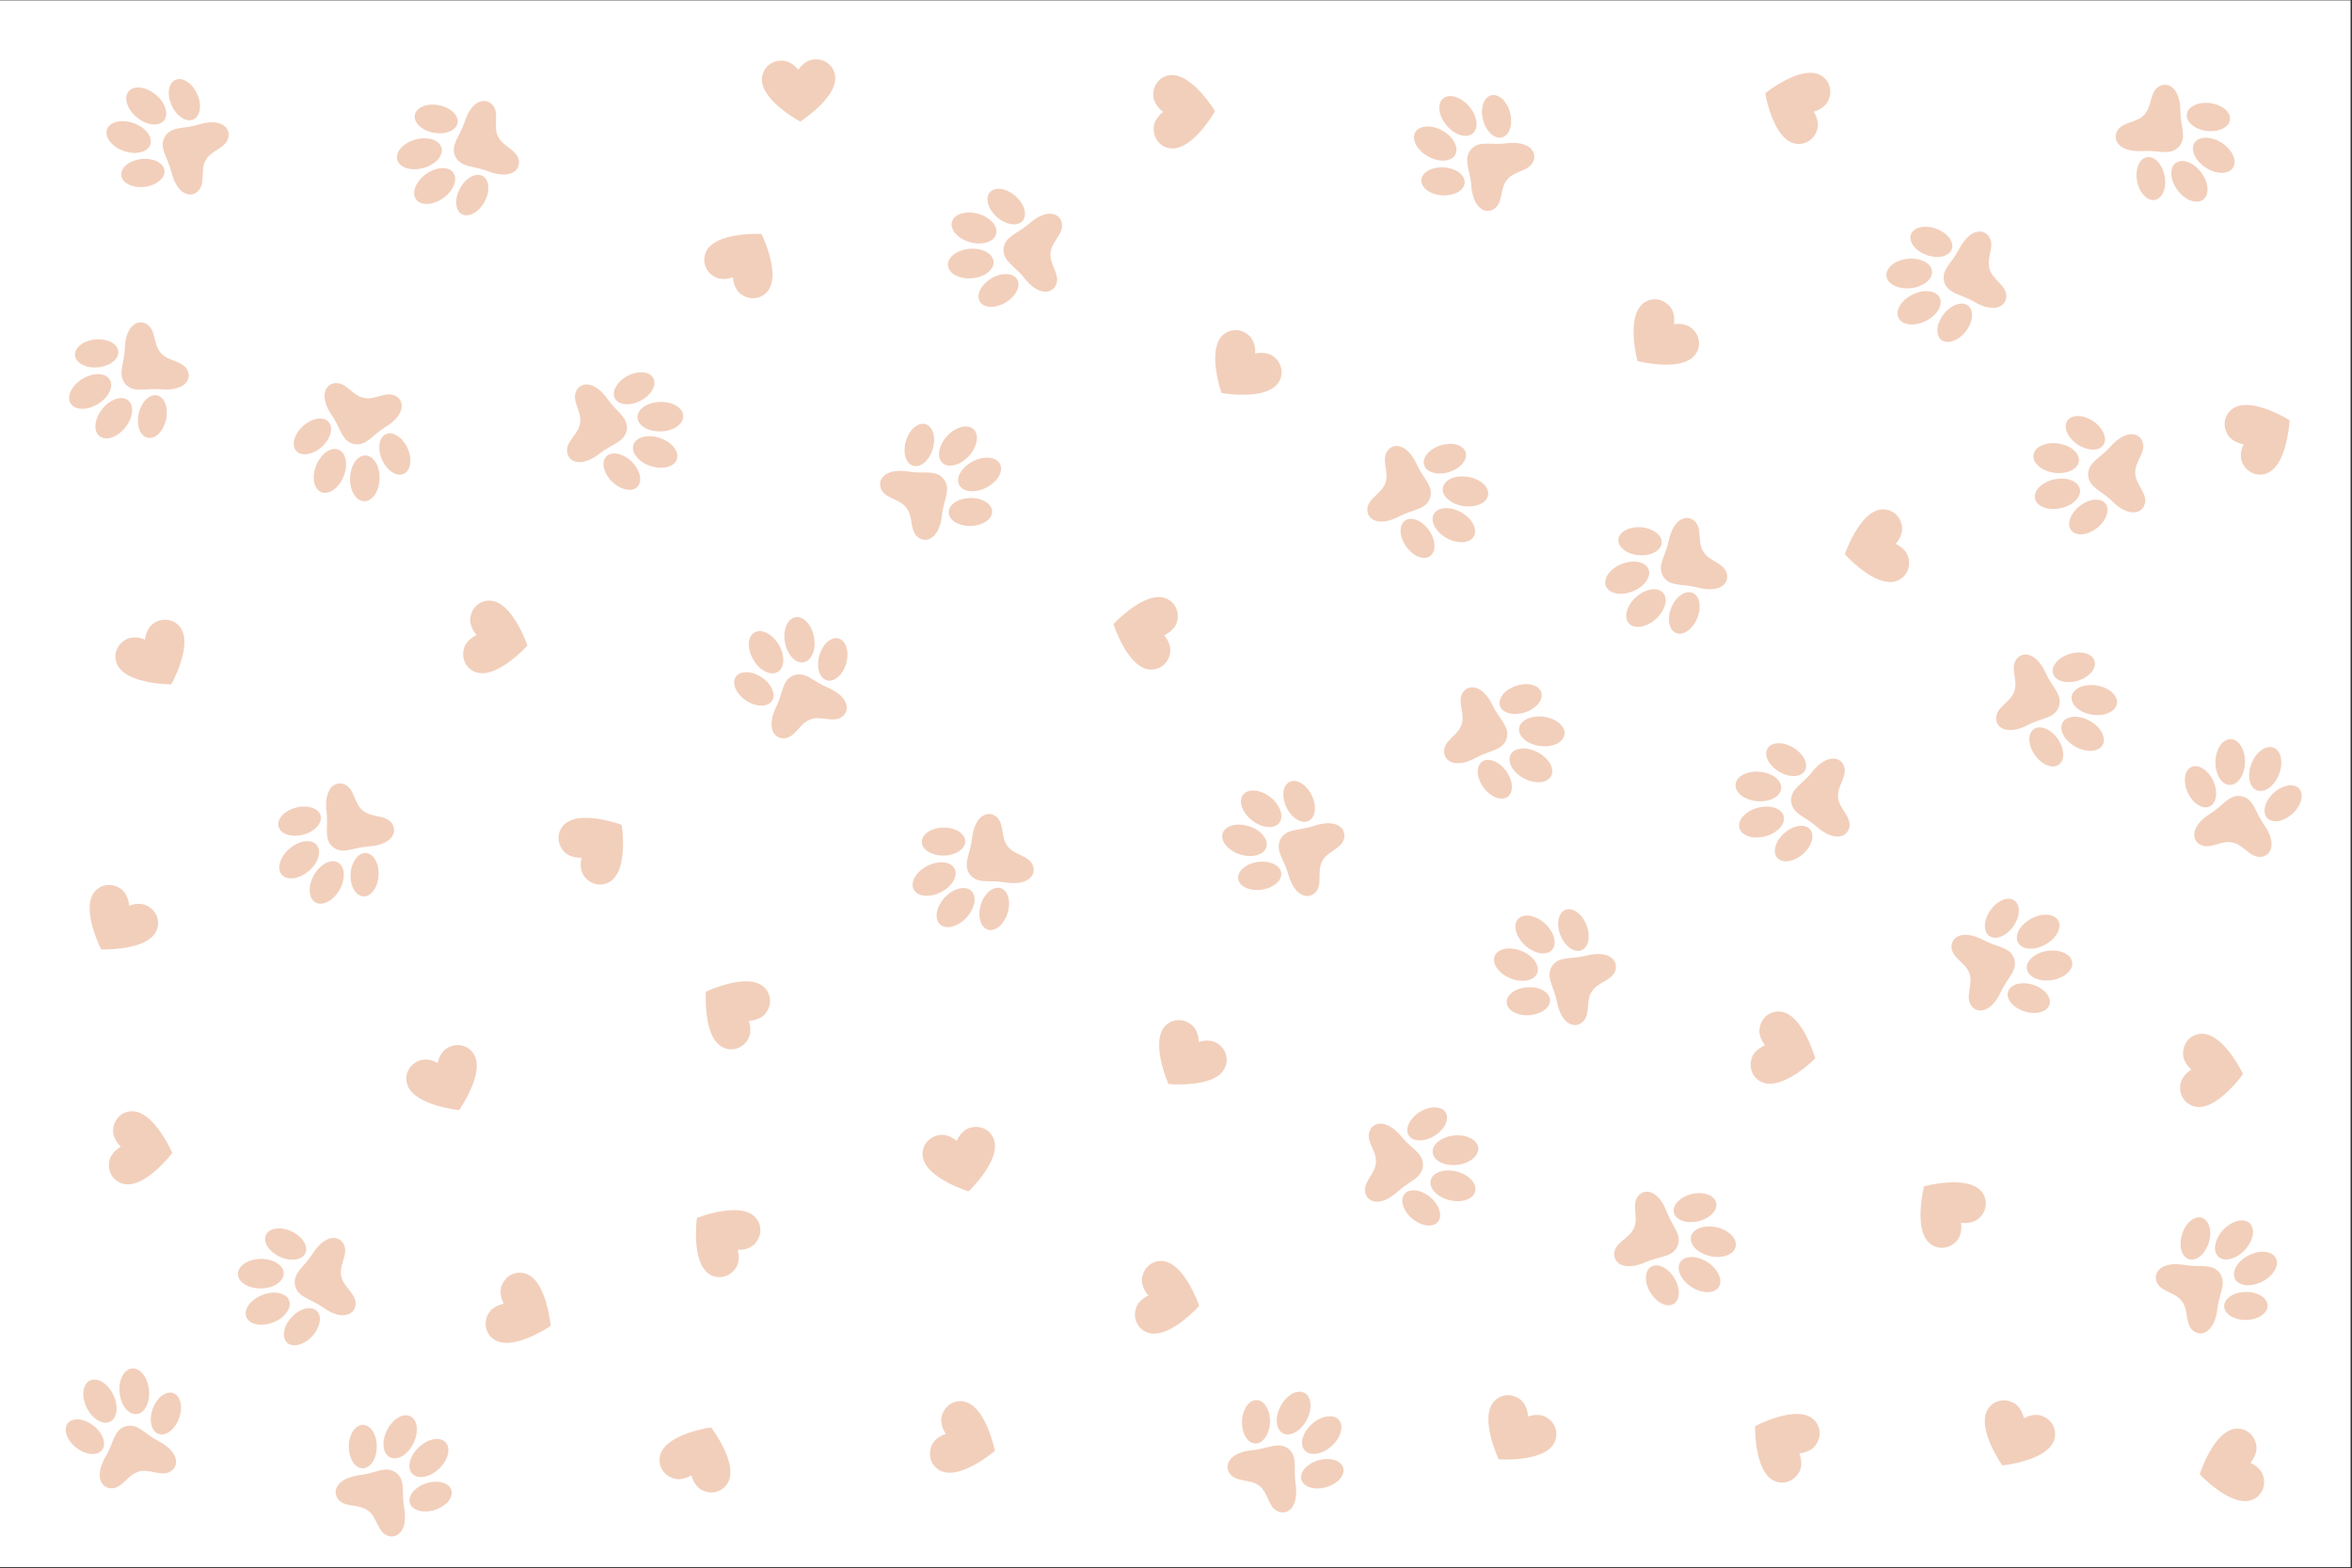 <?xml version="1.0" encoding="UTF-8" standalone="no"?>
<!-- Created with Inkscape (http://www.inkscape.org/) -->

<svg
   version="1.1"
   id="svg2"
   xml:space="preserve"
   width="3465.333"
   height="2310.667"
   viewBox="0 0 3465.333 2310.667"
   sodipodi:docname="SL-100420-36140-05.eps"
   xmlns:inkscape="http://www.inkscape.org/namespaces/inkscape"
   xmlns:sodipodi="http://sodipodi.sourceforge.net/DTD/sodipodi-0.dtd"
   xmlns="http://www.w3.org/2000/svg"
   xmlns:svg="http://www.w3.org/2000/svg"><rect x="0" y="0" width="3465.333" height="2310.667" fill="#333333" stroke="none"/><defs
     id="defs6" /><sodipodi:namedview
     id="namedview4"
     pagecolor="#ffffff"
     bordercolor="#666666"
     borderopacity="1.0"
     inkscape:pageshadow="2"
     inkscape:pageopacity="0.0"
     inkscape:pagecheckerboard="0" /><g
     id="g8"
     inkscape:groupmode="layer"
     inkscape:label="ink_ext_XXXXXX"
     transform="matrix(1.333,0,0,-1.333,0,2310.667)"><g
       id="g10"
       transform="scale(0.1)"><path
         d="M 25980.8,9.5 H 0 V 17330 H 25980.8 V 9.5"
         style="fill:#ffff;fill-opacity:1;fill-rule:nonzero;stroke:none"
         id="path12" /><path
         d="m 8773.09,9868.76 c -130.83,-52.88 -115.14,-187.97 -192.39,-345.16 -113.33,-230.6 -26.32,-361.27 92.11,-350.83 118.44,10.44 164.55,165.65 281.88,206.91 0.37,0.12 0.73,0.25 1.09,0.38 0.36,0.14 0.72,0.28 1.09,0.42 115.62,45.84 252.23,-41.07 348.47,28.76 96.24,69.82 76.18,225.5 -160.62,325.21 -161.42,67.96 -238.21,180.22 -371.63,134.31"
         style="fill:#f2cfbb;fill-opacity:1;fill-rule:nonzero;stroke:none"
         id="path14" /><path
         d="m 8417.59,9847.49 c 110.64,-73.15 162.11,-190.28 114.94,-261.61 -47.16,-71.33 -175.09,-69.84 -285.73,3.31 -110.65,73.15 -162.11,190.28 -114.94,261.61 47.15,71.33 175.08,69.85 285.73,-3.31"
         style="fill:#f2cfbb;fill-opacity:1;fill-rule:nonzero;stroke:none"
         id="path16" /><path
         d="m 9055.35,10085.9 c -35.52,-127.78 2.48,-249.94 84.86,-272.84 82.4,-22.9 177.98,62.14 213.5,189.94 35.52,127.8 -2.48,250 -84.86,272.9 -82.39,22.9 -177.97,-62.2 -213.5,-190"
         style="fill:#f2cfbb;fill-opacity:1;fill-rule:nonzero;stroke:none"
         id="path18" /><path
         d="m 8607.73,10206.7 c 71.21,-120.4 65.99,-255.24 -11.64,-301.13 -77.61,-45.9 -198.26,14.51 -269.45,134.93 -71.2,120.4 -65.99,255.2 11.63,301.1 77.63,45.9 198.27,-14.5 269.46,-134.9"
         style="fill:#f2cfbb;fill-opacity:1;fill-rule:nonzero;stroke:none"
         id="path20" /><path
         d="m 8676.2,10232.3 c 25.26,-137.6 117.63,-235.93 206.33,-219.6 88.69,16.2 140.13,141 114.87,278.6 -25.25,137.5 -117.62,235.9 -206.33,219.6 -88.69,-16.3 -140.12,-141 -114.87,-278.6"
         style="fill:#f2cfbb;fill-opacity:1;fill-rule:nonzero;stroke:none"
         id="path22" /><path
         d="m 24081.3,15709.8 c 93.6,105.6 19.5,219.6 18.6,394.7 -1.2,256.9 -137.2,335.2 -238.6,273.1 -101.5,-62 -73.6,-221.5 -160.3,-310.7 -0.3,-0.3 -0.6,-0.6 -0.8,-0.9 -0.3,-0.2 -0.6,-0.5 -0.8,-0.8 -83.1,-92.5 -244.1,-75.6 -299.2,-180.9 -55.1,-105.4 32.1,-235.9 288.6,-219.7 174.8,11 293.5,-55.3 392.5,45.2"
         style="fill:#f2cfbb;fill-opacity:1;fill-rule:nonzero;stroke:none"
         id="path24" /><path
         d="m 24390.2,15887.1 c -131.7,16.3 -229.9,98.2 -219.4,183.1 10.5,84.9 125.7,140.5 257.3,124.2 131.7,-16.2 229.9,-98.2 219.4,-183 -10.5,-84.9 -125.7,-140.5 -257.3,-124.3"
         style="fill:#f2cfbb;fill-opacity:1;fill-rule:nonzero;stroke:none"
         id="path26" /><path
         d="m 23925.3,15389.7 c -25.1,130.2 -113.5,222.7 -197.5,206.5 -84,-16.2 -131.7,-134.9 -106.6,-265.1 25.1,-130.3 113.5,-222.7 197.5,-206.6 83.9,16.2 131.7,134.9 106.6,265.2"
         style="fill:#f2cfbb;fill-opacity:1;fill-rule:nonzero;stroke:none"
         id="path28" /><path
         d="m 24379.9,15480.8 c -117.4,76.1 -172.8,199.2 -123.7,274.8 49.1,75.7 184,75.3 301.4,-0.8 117.3,-76.1 172.7,-199.2 123.6,-274.8 -49.1,-75.7 -184,-75.3 -301.3,0.8"
         style="fill:#f2cfbb;fill-opacity:1;fill-rule:nonzero;stroke:none"
         id="path30" /><path
         d="m 24330,15427.4 c -83.9,112 -210.4,158.9 -282.6,104.8 -72.2,-54 -62.7,-188.6 21.2,-300.6 83.9,-111.9 210.3,-158.9 282.5,-104.8 72.2,54.1 62.7,188.7 -21.1,300.6"
         style="fill:#f2cfbb;fill-opacity:1;fill-rule:nonzero;stroke:none"
         id="path32" /><path
         d="m 24776,8532.27 c -139,24.02 -196.9,-99.05 -345.4,-191.92 -217.9,-136.24 -212.8,-293.12 -106.7,-346.68 106.2,-53.56 227.2,54.03 348.6,27.25 0.4,-0.09 0.8,-0.17 1.2,-0.26 0.4,-0.06 0.7,-0.12 1.1,-0.2 122.4,-21.99 192.7,-167.84 311.3,-159.25 118.6,8.61 183.6,151.49 34.9,361.05 -101.3,142.83 -107.4,278.7 -245,310.01"
         style="fill:#f2cfbb;fill-opacity:1;fill-rule:nonzero;stroke:none"
         id="path34" /><path
         d="m 24462.7,8701.58 c 55.5,-120.49 37.5,-247.16 -40.2,-282.91 -77.7,-35.76 -185.6,32.93 -241.1,153.42 -55.5,120.49 -37.5,247.16 40.2,282.91 77.7,35.76 185.6,-32.93 241.1,-153.42"
         style="fill:#f2cfbb;fill-opacity:1;fill-rule:nonzero;stroke:none"
         id="path36" /><path
         d="m 25130.3,8568.03 c -97.5,-89.88 -129.6,-213.72 -71.7,-276.61 58,-62.89 184,-41 281.6,48.88 97.5,89.89 129.6,213.72 71.7,276.61 -58,62.88 -184,41 -281.6,-48.88"
         style="fill:#f2cfbb;fill-opacity:1;fill-rule:nonzero;stroke:none"
         id="path38" /><path
         d="m 24813.6,8906.61 c -2.9,-139.86 -78.4,-251.68 -168.6,-249.77 -90.2,1.91 -160.8,116.83 -157.9,256.69 3,139.85 78.5,251.68 168.6,249.76 90.2,-1.9 160.9,-116.83 157.9,-256.68"
         style="fill:#f2cfbb;fill-opacity:1;fill-rule:nonzero;stroke:none"
         id="path40" /><path
         d="m 24885.3,8892.28 c -51.1,-130.24 -24.4,-262.49 59.6,-295.41 83.9,-32.92 193.4,45.96 244.4,176.2 51.1,130.23 24.4,262.49 -59.5,295.41 -84,32.92 -193.4,-45.98 -244.5,-176.2"
         style="fill:#f2cfbb;fill-opacity:1;fill-rule:nonzero;stroke:none"
         id="path42" /><path
         d="m 18383.2,10961.7 c 77.2,-118.2 206.7,-76.6 375.9,-121.9 248.2,-66.5 359.5,44.1 326.3,158.3 -33.2,114.2 -194.4,129.3 -257.6,236.5 -0.2,0.3 -0.4,0.6 -0.6,1 -0.2,0.3 -0.4,0.6 -0.6,0.9 -67.3,104.6 -8.6,255.4 -95.7,336.3 -87.1,80.9 -236,31.1 -287.9,-220.5 -35.4,-171.6 -130.7,-268.6 -59.8,-390.6"
         style="fill:#f2cfbb;fill-opacity:1;fill-rule:nonzero;stroke:none"
         id="path44" /><path
         d="m 18472.9,10617 c 50.4,122.7 155.3,195.9 234.4,163.4 79.1,-32.4 102.5,-158.2 52.1,-280.9 -50.3,-122.7 -155.3,-195.9 -234.4,-163.5 -79.1,32.5 -102.4,158.3 -52.1,281"
         style="fill:#f2cfbb;fill-opacity:1;fill-rule:nonzero;stroke:none"
         id="path46" /><path
         d="m 18115.5,11196.5 c 132.2,-10.1 244.7,50.9 251.2,136.1 6.5,85.3 -95.4,162.6 -227.7,172.7 -132.2,10.1 -244.7,-50.9 -251.2,-136.1 -6.5,-85.3 95.4,-162.6 227.7,-172.7"
         style="fill:#f2cfbb;fill-opacity:1;fill-rule:nonzero;stroke:none"
         id="path48" /><path
         d="m 18083.7,10734 c 104.3,93.1 237.6,114.1 297.7,46.9 60,-67.3 24.1,-197.3 -80.2,-290.5 -104.3,-93.2 -237.6,-114.2 -297.7,-46.9 -60.1,67.2 -24.2,197.3 80.2,290.5"
         style="fill:#f2cfbb;fill-opacity:1;fill-rule:nonzero;stroke:none"
         id="path50" /><path
         d="m 18045.3,10796.2 c 130.1,51.4 208.7,161.1 175.5,244.9 -33.1,83.9 -165.5,110.2 -295.5,58.8 -130.1,-51.4 -208.7,-161.1 -175.6,-245 33.2,-83.8 165.5,-110.1 295.6,-58.7"
         style="fill:#f2cfbb;fill-opacity:1;fill-rule:nonzero;stroke:none"
         id="path52" /><path
         d="m 6927.87,12583.1 c 16.88,140.1 -108.99,191.6 -209.33,335.1 -147.2,210.7 -303.63,197.6 -351.69,88.8 -48.06,-108.7 65.58,-224.1 45.04,-346.7 -0.06,-0.4 -0.12,-0.8 -0.19,-1.2 -0.05,-0.3 -0.1,-0.7 -0.15,-1.1 -15.71,-123.4 -157.77,-201.1 -143.11,-319.1 14.66,-118 160.66,-175.6 362.34,-16.4 137.47,108.6 272.84,121.6 297.09,260.6"
         style="fill:#f2cfbb;fill-opacity:1;fill-rule:nonzero;stroke:none"
         id="path54" /><path
         d="m 7080.93,12904.7 c -117.49,-61.6 -244.91,-50.1 -284.6,25.7 -39.68,75.7 23.4,187 140.9,248.6 117.49,61.5 244.91,50 284.6,-25.7 39.67,-75.8 -23.4,-187.1 -140.9,-248.6"
         style="fill:#f2cfbb;fill-opacity:1;fill-rule:nonzero;stroke:none"
         id="path56" /><path
         d="m 6981.7,12231 c -94.76,92.9 -220.08,118.6 -279.91,57.5 -59.85,-61.1 -31.55,-185.8 63.21,-278.7 94.76,-92.8 220.07,-118.5 279.91,-57.4 59.85,61.1 31.54,185.8 -63.21,278.6"
         style="fill:#f2cfbb;fill-opacity:1;fill-rule:nonzero;stroke:none"
         id="path58" /><path
         d="m 7303.63,12564.7 c -139.81,-4.2 -255.36,65.5 -258.05,155.6 -2.71,90.1 108.44,166.6 248.27,170.8 139.82,4.2 255.36,-65.5 258.06,-155.6 2.71,-90.2 -108.45,-166.6 -248.28,-170.8"
         style="fill:#f2cfbb;fill-opacity:1;fill-rule:nonzero;stroke:none"
         id="path60" /><path
         d="m 7292.99,12492.4 c -132.68,44.3 -263.4,10.9 -291.98,-74.6 -28.58,-85.6 55.8,-190.8 188.47,-235.2 132.68,-44.3 263.4,-10.9 291.98,74.6 28.58,85.6 -55.81,190.8 -188.47,235.2"
         style="fill:#f2cfbb;fill-opacity:1;fill-rule:nonzero;stroke:none"
         id="path62" /><path
         d="m 3679.07,7970.83 c 111.23,-86.85 220.36,-5.69 395.12,6.03 256.37,17.2 326.01,157.88 257.72,255.22 -68.28,97.34 -225.73,59.65 -320.13,140.62 -0.31,0.25 -0.6,0.5 -0.88,0.75 -0.31,0.24 -0.62,0.49 -0.91,0.72 -97.52,77.21 -90.6,238.95 -199.2,287.38 -108.59,48.42 -233.37,-46.8 -201.28,-301.74 21.88,-173.77 -36.92,-296.4 69.56,-388.98"
         style="fill:#f2cfbb;fill-opacity:1;fill-rule:nonzero;stroke:none"
         id="path64" /><path
         d="m 3875.29,7673.62 c 8.01,132.4 83.7,235.55 169.06,230.38 85.36,-5.17 148.05,-116.69 140.03,-249.09 -8,-132.39 -83.69,-235.54 -169.05,-230.38 -85.35,5.17 -148.05,116.69 -140.04,249.09"
         style="fill:#f2cfbb;fill-opacity:1;fill-rule:nonzero;stroke:none"
         id="path66" /><path
         d="m 3349.86,8106.65 c 128.43,33.15 215.21,127.16 193.84,209.95 -21.39,82.79 -142.82,123.04 -271.26,89.88 -128.43,-33.16 -215.21,-127.16 -193.84,-209.96 21.38,-82.79 142.83,-123.03 271.26,-89.87"
         style="fill:#f2cfbb;fill-opacity:1;fill-rule:nonzero;stroke:none"
         id="path68" /><path
         d="m 3469.14,7658.62 c 68.66,121.88 188.01,184.8 266.58,140.53 78.57,-44.27 86.6,-178.94 17.94,-300.82 -68.66,-121.87 -188.02,-184.83 -266.58,-140.52 -78.56,44.26 -86.6,178.94 -17.94,300.81"
         style="fill:#f2cfbb;fill-opacity:1;fill-rule:nonzero;stroke:none"
         id="path70" /><path
         d="m 3412.73,7705.11 c 106.52,90.68 145.46,219.85 87.01,288.51 -58.45,68.67 -192.19,50.82 -298.7,-39.85 -106.52,-90.67 -145.46,-219.85 -87.01,-288.52 58.46,-68.67 192.19,-50.82 298.7,39.86"
         style="fill:#f2cfbb;fill-opacity:1;fill-rule:nonzero;stroke:none"
         id="path72" /><path
         d="m 16651.9,9166.91 c 39.6,135.42 -76.1,206.91 -151.4,364.99 -110.6,231.93 -267.1,244.73 -332.4,145.36 -65.2,-99.39 27.9,-231.81 -12.5,-349.45 -0.1,-0.36 -0.2,-0.73 -0.4,-1.09 -0.1,-0.37 -0.2,-0.73 -0.3,-1.11 -35.8,-119.12 -188.7,-172.39 -193.6,-291.19 -4.9,-118.8 129.6,-199.63 354.7,-75.71 153.5,84.46 289.1,75.07 335.9,208.2"
         style="fill:#f2cfbb;fill-opacity:1;fill-rule:nonzero;stroke:none"
         id="path74" /><path
         d="m 16855.7,9458.96 c -126,-41.41 -249.8,-9.13 -276.5,72.1 -26.7,81.24 53.8,180.67 179.8,222.09 126,41.41 249.8,9.14 276.5,-72.11 26.7,-81.23 -53.8,-180.66 -179.8,-222.08"
         style="fill:#f2cfbb;fill-opacity:1;fill-rule:nonzero;stroke:none"
         id="path76" /><path
         d="m 16647.1,8810.81 c -78.2,107.13 -197.6,153.1 -266.6,102.68 -69.1,-50.42 -61.7,-178.15 16.6,-285.28 78.2,-107.13 197.6,-153.09 266.6,-102.67 69.1,50.43 61.7,178.14 -16.6,285.27"
         style="fill:#f2cfbb;fill-opacity:1;fill-rule:nonzero;stroke:none"
         id="path78" /><path
         d="m 17019.5,9087.02 c -138.6,18.84 -241.1,106.53 -229,195.9 12.2,89.36 134.4,146.53 273,127.7 138.6,-18.84 241.1,-106.55 229,-195.91 -12.2,-89.36 -134.4,-146.53 -273,-127.69"
         style="fill:#f2cfbb;fill-opacity:1;fill-rule:nonzero;stroke:none"
         id="path80" /><path
         d="m 16997.1,9017.44 c -123.6,65.53 -258,54.05 -300.2,-25.61 -42.3,-79.67 23.7,-197.39 147.3,-262.91 123.5,-65.53 258,-54.07 300.2,25.61 42.3,79.67 -23.7,197.38 -147.3,262.91"
         style="fill:#f2cfbb;fill-opacity:1;fill-rule:nonzero;stroke:none"
         id="path82" /><path
         d="m 14153.2,8057.03 c -62.7,-126.41 38.7,-217 85.4,-385.82 68.4,-247.67 220.2,-287.6 301.8,-201.13 81.6,86.45 13,233.11 73.4,341.88 0.1,0.33 0.3,0.68 0.5,1.01 0.2,0.35 0.4,0.69 0.5,1.04 56,111.05 215.9,136.8 241.5,252.91 25.6,116.12 -92.8,219.2 -336.1,136.48 -165.8,-56.37 -297.7,-23.43 -367,-146.37"
         style="fill:#f2cfbb;fill-opacity:1;fill-rule:nonzero;stroke:none"
         id="path84" /><path
         d="m 13901.5,7805.05 c 131.3,18.78 247.6,-34.62 259.7,-119.27 12.1,-84.65 -84.5,-168.49 -215.8,-187.27 -131.4,-18.78 -247.6,34.61 -259.7,119.26 -12.1,84.65 84.5,168.5 215.8,187.28"
         style="fill:#f2cfbb;fill-opacity:1;fill-rule:nonzero;stroke:none"
         id="path86" /><path
         d="m 14220,8406.85 c 58.3,-119.14 167.9,-185.26 244.6,-147.66 76.9,37.59 91.8,164.65 33.5,283.79 -58.3,119.13 -167.8,185.24 -244.6,147.64 -76.8,-37.58 -91.8,-164.64 -33.5,-283.77"
         style="fill:#f2cfbb;fill-opacity:1;fill-rule:nonzero;stroke:none"
         id="path88" /><path
         d="m 13805.1,8199.88 c 133.2,-42.74 218.9,-147 191.3,-232.87 -27.6,-85.86 -157.9,-120.82 -291.1,-78.07 -133.2,42.74 -218.8,147 -191.2,232.87 27.5,85.87 157.8,120.83 291,78.07"
         style="fill:#f2cfbb;fill-opacity:1;fill-rule:nonzero;stroke:none"
         id="path90" /><path
         d="m 13839.3,8264.49 c 110.3,-86.1 244.6,-98.28 300.1,-27.2 55.5,71.07 11.2,198.48 -99.1,284.58 -110.2,86.1 -244.6,98.28 -300.1,27.2 -55.5,-71.07 -11.1,-198.48 99.1,-284.58"
         style="fill:#f2cfbb;fill-opacity:1;fill-rule:nonzero;stroke:none"
         id="path92" /><path
         d="m 18542.1,3559.5 c 51.2,131.5 -57.9,212.7 -119.3,376.7 -90.1,240.7 -244.9,267 -318.5,173.6 -73.6,-93.3 7.7,-233.3 -42.7,-347 -0.2,-0.4 -0.3,-0.7 -0.5,-1.1 -0.1,-0.3 -0.3,-0.7 -0.4,-1.1 -46,-115.5 -202.9,-155.4 -218.1,-273.3 -15.2,-117.9 111.9,-210.1 346.9,-106.1 160.1,70.8 294.5,49.7 352.6,178.3"
         style="fill:#f2cfbb;fill-opacity:1;fill-rule:nonzero;stroke:none"
         id="path94" /><path
         d="m 18770.4,3832.8 c -129.1,-30.3 -249.7,12.6 -269.2,95.8 -19.6,83.2 69.2,175.3 198.3,205.7 129.2,30.3 249.7,-12.5 269.3,-95.8 19.5,-83.2 -69.3,-175.3 -198.4,-205.7"
         style="fill:#f2cfbb;fill-opacity:1;fill-rule:nonzero;stroke:none"
         id="path96" /><path
         d="m 18506.5,3205.2 c -68.6,113.5 -183.6,169.6 -256.7,125.3 -73.2,-44.2 -76.9,-172.1 -8.2,-285.6 68.6,-113.5 183.6,-169.6 256.7,-125.4 73.2,44.3 76.9,172.2 8.2,285.7"
         style="fill:#f2cfbb;fill-opacity:1;fill-rule:nonzero;stroke:none"
         id="path98" /><path
         d="m 18901.4,3448.1 c -136.4,30.8 -231,127 -211.2,215 19.9,88 146.6,134.3 283,103.6 136.5,-30.8 231,-127.1 211.2,-215 -19.8,-88 -146.5,-134.4 -283,-103.6"
         style="fill:#f2cfbb;fill-opacity:1;fill-rule:nonzero;stroke:none"
         id="path100" /><path
         d="m 18873.1,3380.7 c -117.5,76 -252.4,76.2 -301.4,0.5 -48.9,-75.7 6.6,-198.7 124,-274.7 117.5,-76 252.4,-76.2 301.4,-0.5 48.9,75.8 -6.6,198.7 -124,274.7"
         style="fill:#f2cfbb;fill-opacity:1;fill-rule:nonzero;stroke:none"
         id="path102" /><path
         d="m 10719.6,7666.75 c 87.9,-110.43 213,-57.02 385.6,-86.45 253.3,-43.17 353.9,77.34 310.2,187.94 -43.6,110.61 -205.5,110.74 -278.4,211.53 -0.2,0.31 -0.4,0.62 -0.7,0.93 -0.2,0.31 -0.5,0.61 -0.7,0.91 -76.8,97.85 -32.2,253.51 -126.5,325.97 -94.3,72.45 -237.9,9.01 -266.2,-246.37 -19.4,-174.07 -105.2,-279.57 -23.3,-394.46"
         style="fill:#f2cfbb;fill-opacity:1;fill-rule:nonzero;stroke:none"
         id="path104" /><path
         d="m 10841,7331.91 c 38.7,126.87 136.4,209.48 218.2,184.52 81.8,-24.97 116.7,-148.05 77.9,-274.93 -38.7,-126.9 -136.4,-209.5 -218.1,-184.5 -81.8,25 -116.7,148 -78,274.91"
         style="fill:#f2cfbb;fill-opacity:1;fill-rule:nonzero;stroke:none"
         id="path106" /><path
         d="m 10431.3,7875.72 c 132.6,2.24 238.9,73.36 237.5,158.86 -1.5,85.5 -110.1,153 -242.8,150.76 -132.6,-2.23 -238.9,-73.36 -237.5,-158.86 1.4,-85.49 110.1,-152.99 242.8,-150.76"
         style="fill:#f2cfbb;fill-opacity:1;fill-rule:nonzero;stroke:none"
         id="path108" /><path
         d="m 10442.6,7412.23 c 95.2,102.46 225.9,135.75 292,74.35 66,-61.39 42.4,-194.18 -52.8,-296.68 -95.3,-102.5 -226,-135.7 -292.1,-74.4 -66,61.4 -42.4,194.3 52.9,296.73"
         style="fill:#f2cfbb;fill-opacity:1;fill-rule:nonzero;stroke:none"
         id="path110" /><path
         d="m 10398.6,7470.61 c 124.7,63.29 192.8,179.78 152,260.2 -40.8,80.42 -175,94.32 -299.8,31.04 -124.7,-63.3 -192.8,-179.79 -152,-260.22 40.8,-80.42 175,-94.31 299.8,-31.02"
         style="fill:#f2cfbb;fill-opacity:1;fill-rule:nonzero;stroke:none"
         id="path112" /><path
         d="m 15806.4,11827.5 c 42.3,134.6 -72,208.3 -144.2,367.9 -106,234 -262.2,249.9 -329.4,151.9 -67.2,-98.1 23.3,-232.4 -19.4,-349.2 -0.2,-0.3 -0.3,-0.7 -0.5,-1.1 -0.1,-0.3 -0.2,-0.7 -0.3,-1.1 -38.1,-118.3 -192,-168.6 -199.3,-287.3 -7.3,-118.7 125.7,-202.1 353.2,-82.7 155,81.5 290.5,69.4 339.9,201.6"
         style="fill:#f2cfbb;fill-opacity:1;fill-rule:nonzero;stroke:none"
         id="path114" /><path
         d="m 16015.9,12115.4 c -126.8,-38.9 -249.9,-4.2 -275,77.6 -25.1,81.7 57.3,179.6 184.1,218.5 126.8,38.9 250,4.2 275.1,-77.6 25.1,-81.7 -57.4,-179.5 -184.2,-218.5"
         style="fill:#f2cfbb;fill-opacity:1;fill-rule:nonzero;stroke:none"
         id="path116" /><path
         d="m 15794.6,11471.5 c -76.1,108.7 -194.5,157 -264.6,107.9 -70,-49 -65.1,-176.8 11,-285.5 76.1,-108.6 194.5,-157 264.6,-107.9 70,49.1 65.1,176.9 -11,285.5"
         style="fill:#f2cfbb;fill-opacity:1;fill-rule:nonzero;stroke:none"
         id="path118" /><path
         d="m 16172.4,11740.4 c -138.2,21.5 -239,111.2 -225.1,200.3 13.9,89.1 137.2,143.9 275.4,122.3 138.2,-21.6 239,-111.3 225.1,-200.4 -13.9,-89.1 -137.2,-143.8 -275.4,-122.2"
         style="fill:#f2cfbb;fill-opacity:1;fill-rule:nonzero;stroke:none"
         id="path120" /><path
         d="m 16148.6,11671.2 c -122.3,68 -256.9,59.2 -300.7,-19.7 -43.8,-78.8 19.8,-197.8 142.1,-265.7 122.2,-68 256.9,-59.2 300.7,19.7 43.8,78.8 -19.8,197.8 -142.1,265.7"
         style="fill:#f2cfbb;fill-opacity:1;fill-rule:nonzero;stroke:none"
         id="path122" /><path
         d="m 19797.2,8473.79 c 16.2,-140.18 150.6,-160.98 281.5,-277.25 192.2,-170.57 341.3,-121.46 362.7,-4.51 21.5,116.95 -115.9,202.68 -124.4,326.76 -0.1,0.38 -0.1,0.77 -0.1,1.15 -0.1,0.38 -0.1,0.76 -0.2,1.15 -13.4,123.65 106.7,232.23 65,343.58 -41.7,111.35 -197.1,133.42 -356.2,-68.35 -108.5,-137.53 -237.1,-181.69 -228.3,-322.53"
         style="fill:#f2cfbb;fill-opacity:1;fill-rule:nonzero;stroke:none"
         id="path124" /><path
         d="m 19723.1,8125.44 c 100,87.2 226.6,105.66 282.8,41.23 56.2,-64.43 20.8,-187.36 -79.2,-274.57 -99.9,-87.2 -226.5,-105.65 -282.7,-41.23 -56.3,64.43 -20.8,187.36 79.1,274.57"
         style="fill:#f2cfbb;fill-opacity:1;fill-rule:nonzero;stroke:none"
         id="path126" /><path
         d="m 19662.9,8803.65 c 113.8,-68.23 241.6,-64.09 285.6,9.24 44,73.33 -12.6,188.09 -126.3,256.32 -113.8,68.22 -241.6,64.09 -285.6,-9.25 -44,-73.33 12.6,-188.09 126.3,-256.31"
         style="fill:#f2cfbb;fill-opacity:1;fill-rule:nonzero;stroke:none"
         id="path128" /><path
         d="m 19427.4,8404.27 c 135,36.61 263.6,-4.27 287.2,-91.3 23.6,-87.04 -66.7,-187.28 -201.7,-223.88 -135,-36.62 -263.6,4.26 -287.2,91.3 -23.6,87.03 66.7,187.27 201.7,223.88"
         style="fill:#f2cfbb;fill-opacity:1;fill-rule:nonzero;stroke:none"
         id="path130" /><path
         d="m 19421,8477.07 c 139.3,-12.25 258.7,50.65 266.6,140.49 7.9,89.83 -98.7,172.58 -238,184.82 -139.4,12.26 -258.8,-50.64 -266.6,-140.47 -7.9,-89.83 98.6,-172.58 238,-184.84"
         style="fill:#f2cfbb;fill-opacity:1;fill-rule:nonzero;stroke:none"
         id="path132" /><path
         d="m 3260.19,3126.8 c 30.85,-137.6 166.69,-144.2 309.19,-246 209.05,-149.4 352.14,-84.9 361.14,33.7 9.01,118.5 -136.6,189.3 -158.19,311.8 -0.06,0.4 -0.12,0.8 -0.19,1.1 -0.08,0.4 -0.17,0.8 -0.26,1.2 -26.35,121.5 81.65,242.1 28.44,348.5 -53.2,106.3 -210.07,111.9 -347.05,-105.5 -93.36,-148.2 -216.63,-205.6 -193.08,-344.8"
         style="fill:#f2cfbb;fill-opacity:1;fill-rule:nonzero;stroke:none"
         id="path134" /><path
         d="m 3223.22,2772.6 c 90.22,97.3 214.16,129 276.86,70.8 62.68,-58.2 40.38,-184.1 -49.85,-281.4 -90.2,-97.2 -214.16,-128.9 -276.84,-70.7 -62.7,58.1 -40.37,184.1 49.83,281.3"
         style="fill:#f2cfbb;fill-opacity:1;fill-rule:nonzero;stroke:none"
         id="path136" /><path
         d="m 3091.94,3440.7 c 120.31,-55.8 247.02,-38.3 283.05,39.3 36.03,77.5 -32.3,185.7 -152.6,241.6 -120.3,55.9 -247.02,38.3 -283.04,-39.3 -36.02,-77.5 32.3,-185.7 152.59,-241.6"
         style="fill:#f2cfbb;fill-opacity:1;fill-rule:nonzero;stroke:none"
         id="path138" /><path
         d="m 2899.82,3018.8 c 130.4,50.6 262.57,23.5 295.2,-60.6 32.64,-84 -46.63,-193.2 -177.03,-243.8 -130.4,-50.7 -262.57,-23.6 -295.21,60.5 -32.62,84.1 46.63,193.3 177.04,243.9"
         style="fill:#f2cfbb;fill-opacity:1;fill-rule:nonzero;stroke:none"
         id="path140" /><path
         d="m 2885.73,3090.5 c 139.86,2.5 251.94,77.6 250.33,167.8 -1.6,90.1 -116.28,161.2 -256.14,158.7 -139.86,-2.5 -251.95,-77.6 -250.34,-167.7 1.6,-90.2 116.29,-161.3 256.15,-158.8"
         style="fill:#f2cfbb;fill-opacity:1;fill-rule:nonzero;stroke:none"
         id="path142" /><path
         d="m 15728.2,4446.2 c 6.2,141 -123.2,182.8 -234.1,318.3 -162.7,198.9 -317.7,174 -357.4,61.9 -39.7,-112.1 82.4,-218.4 71.2,-342.3 -0.1,-0.4 -0.1,-0.8 -0.1,-1.2 -0.1,-0.4 -0.1,-0.7 -0.1,-1.1 -6.3,-124.3 -142.1,-212.4 -118.5,-329 23.5,-116.5 173.5,-162.9 362.5,11.1 128.9,118.6 262.9,141.9 276.5,282.3"
         style="fill:#f2cfbb;fill-opacity:1;fill-rule:nonzero;stroke:none"
         id="path144" /><path
         d="m 15856.5,4778.4 c -112.5,-70.2 -240.5,-68.4 -285.8,4.1 -45.3,72.5 9.2,188.3 121.7,258.6 112.5,70.2 240.4,68.4 285.7,-4.1 45.3,-72.5 -9.1,-188.3 -121.6,-258.6"
         style="fill:#f2cfbb;fill-opacity:1;fill-rule:nonzero;stroke:none"
         id="path146" /><path
         d="m 15808.5,4099.3 c -101.5,85.3 -228.4,101.5 -283.4,36.1 -55.1,-65.5 -17.4,-187.8 84.1,-273.1 101.5,-85.4 228.5,-101.6 283.5,-36.1 55,65.4 17.4,187.7 -84.2,273.1"
         style="fill:#f2cfbb;fill-opacity:1;fill-rule:nonzero;stroke:none"
         id="path148" /><path
         d="m 16104.3,4456.3 c -139.1,-14.8 -259.6,46 -269.1,135.6 -9.5,89.7 95.5,174.4 234.6,189.2 139.1,14.7 259.6,-46 269.1,-135.7 9.5,-89.6 -95.5,-174.3 -234.6,-189.1"
         style="fill:#f2cfbb;fill-opacity:1;fill-rule:nonzero;stroke:none"
         id="path150" /><path
         d="m 16099.2,4383.4 c -135.7,34.2 -263.5,-9 -285.5,-96.5 -22.1,-87.4 70.1,-186 205.7,-220.2 135.7,-34.1 263.5,9.1 285.5,96.5 22,87.5 -70.1,186 -205.7,220.2"
         style="fill:#f2cfbb;fill-opacity:1;fill-rule:nonzero;stroke:none"
         id="path152" /><path
         d="m 24533.8,3261.7 c -87.5,110.7 -212.7,57.7 -385.3,87.7 -253.1,44 -354.1,-76.2 -310.8,-186.9 43.3,-110.8 205.2,-111.4 277.7,-212.5 0.3,-0.3 0.5,-0.6 0.7,-0.9 0.2,-0.3 0.5,-0.6 0.7,-0.9 76.5,-98.1 31.5,-253.6 125.5,-326.4 94,-72.8 237.8,-9.8 267,245.5 19.9,174 106.1,279.2 24.5,394.4"
         style="fill:#f2cfbb;fill-opacity:1;fill-rule:nonzero;stroke:none"
         id="path154" /><path
         d="m 24413.6,3596.9 c -39.2,-126.7 -137.1,-209 -218.8,-183.8 -81.7,25.2 -116.3,148.4 -77.1,275.2 39.1,126.7 137.1,209 218.8,183.8 81.7,-25.3 116.2,-148.4 77.1,-275.2"
         style="fill:#f2cfbb;fill-opacity:1;fill-rule:nonzero;stroke:none"
         id="path156" /><path
         d="m 24821.5,3051.8 c -132.6,-1.8 -239.2,-72.6 -238,-158.1 1.1,-85.5 109.6,-153.4 242.2,-151.6 132.7,1.9 239.2,72.6 238.1,158.1 -1.2,85.5 -109.6,153.4 -242.3,151.6"
         style="fill:#f2cfbb;fill-opacity:1;fill-rule:nonzero;stroke:none"
         id="path158" /><path
         d="m 24811.7,3515.3 c -95.5,-102.1 -226.4,-135 -292.3,-73.4 -65.8,61.6 -41.7,194.4 53.8,296.5 95.6,102.2 226.5,135 292.3,73.4 65.9,-61.6 41.8,-194.3 -53.8,-296.5"
         style="fill:#f2cfbb;fill-opacity:1;fill-rule:nonzero;stroke:none"
         id="path160" /><path
         d="m 24855.5,3456.8 c -124.9,-62.9 -193.4,-179.2 -152.8,-259.7 40.5,-80.6 174.7,-94.9 299.6,-32 125,62.9 193.4,179.1 152.9,259.7 -40.6,80.5 -174.7,94.9 -299.7,32"
         style="fill:#f2cfbb;fill-opacity:1;fill-rule:nonzero;stroke:none"
         id="path162" /><path
         d="m 23079.4,12084.7 c 8.7,-140.8 141.8,-168.8 266.5,-291.8 182.8,-180.5 334.3,-139.4 361.9,-23.7 27.6,115.6 -105,208.5 -107,332.9 0,0.3 0,0.7 0,1.1 0,0.4 0,0.8 0,1.2 -6.9,124.2 118.8,226.2 83,339.6 -35.7,113.4 -189.7,143.7 -359.3,-49.3 -115.6,-131.6 -246.4,-168.9 -245.1,-310"
         style="fill:#f2cfbb;fill-opacity:1;fill-rule:nonzero;stroke:none"
         id="path164" /><path
         d="m 22987,11740.7 c 104.4,81.8 231.8,93.6 284.6,26.2 52.7,-67.3 10.8,-188.2 -93.7,-270 -104.4,-81.7 -231.8,-93.5 -284.5,-26.1 -52.7,67.3 -10.8,188.2 93.6,269.9"
         style="fill:#f2cfbb;fill-opacity:1;fill-rule:nonzero;stroke:none"
         id="path166" /><path
         d="m 22962.8,12421.2 c 110,-74.2 237.9,-76.8 285.7,-5.9 47.8,70.9 -2.6,188.5 -112.5,262.6 -110,74.2 -237.9,76.9 -285.7,6 -47.8,-70.9 2.6,-188.5 112.5,-262.7"
         style="fill:#f2cfbb;fill-opacity:1;fill-rule:nonzero;stroke:none"
         id="path168" /><path
         d="m 22706.5,12034.9 c 136.8,29.4 263,-18.3 281.9,-106.4 19,-88.2 -76.5,-183.5 -213.3,-212.9 -136.7,-29.4 -263,18.2 -281.9,106.4 -19,88.2 76.5,183.5 213.3,212.9"
         style="fill:#f2cfbb;fill-opacity:1;fill-rule:nonzero;stroke:none"
         id="path170" /><path
         d="m 22703.9,12107.9 c 138.5,-19.6 261,36.9 273.7,126.2 12.6,89.3 -89.4,177.5 -227.9,197.2 -138.5,19.6 -261,-36.9 -273.7,-126.2 -12.6,-89.3 89.4,-177.6 227.9,-197.2"
         style="fill:#f2cfbb;fill-opacity:1;fill-rule:nonzero;stroke:none"
         id="path172" /><path
         d="m 10432.9,12036.5 c -88.4,109.9 -213.2,55.8 -386,84.2 -253.57,41.7 -353.45,-79.4 -309.18,-189.7 44.28,-110.4 206.19,-109.6 279.68,-209.9 0.2,-0.4 0.4,-0.7 0.6,-1 0.3,-0.3 0.5,-0.6 0.8,-0.9 77.3,-97.4 33.7,-253.3 128.4,-325.2 94.7,-71.9 237.9,-7.7 264.8,247.9 18.3,174.1 103.5,280.1 20.9,394.6"
         style="fill:#f2cfbb;fill-opacity:1;fill-rule:nonzero;stroke:none"
         id="path174" /><path
         d="m 10309.7,12370.6 c -38,-127.1 -135.2,-210.3 -217.2,-185.8 -81.9,24.5 -117.51,147.4 -79.5,274.5 38,127.1 135.2,210.2 217.1,185.7 82,-24.4 117.6,-147.3 79.6,-274.4"
         style="fill:#f2cfbb;fill-opacity:1;fill-rule:nonzero;stroke:none"
         id="path176" /><path
         d="m 10722.5,11829.1 c -132.6,-3 -238.5,-74.7 -236.6,-160.2 1.9,-85.5 111,-152.3 243.6,-149.3 132.6,3 238.5,74.7 236.6,160.2 -1.9,85.5 -111,152.3 -243.6,149.3"
         style="fill:#f2cfbb;fill-opacity:1;fill-rule:nonzero;stroke:none"
         id="path178" /><path
         d="m 10708.5,12292.6 c -94.6,-103 -225.2,-137.1 -291.6,-76.1 -66.4,61 -43.5,194 51.2,297 94.6,103 225.2,137.1 291.6,76 66.4,-61 43.5,-193.9 -51.2,-296.9"
         style="fill:#f2cfbb;fill-opacity:1;fill-rule:nonzero;stroke:none"
         id="path180" /><path
         d="m 10752.9,12234.4 c -124.4,-64 -191.8,-180.9 -150.6,-261 41.3,-80.2 175.6,-93.3 300,-29.4 124.4,64 191.7,180.9 150.5,261.1 -41.3,80.2 -175.6,93.3 -299.9,29.3"
         style="fill:#f2cfbb;fill-opacity:1;fill-rule:nonzero;stroke:none"
         id="path182" /><path
         d="m 11092.2,14585.7 c -9.2,-140.8 119.3,-185.4 227.2,-323.3 158.5,-202.3 313.9,-180.7 356,-69.5 42.1,111.2 -77.6,220.2 -63.8,343.8 0.1,0.4 0.1,0.7 0.1,1.1 0.1,0.4 0.1,0.8 0.1,1.2 9,124 146.7,209.3 125.6,326.3 -21,117 -170,166.6 -362.7,-3.3 -131.4,-115.8 -265.8,-136.2 -282.5,-276.3"
         style="fill:#f2cfbb;fill-opacity:1;fill-rule:nonzero;stroke:none"
         id="path184" /><path
         d="m 10956.8,14256.3 c 114,67.9 241.9,63.3 285.6,-10.2 43.8,-73.5 -13.2,-188 -127.2,-255.9 -113.9,-67.8 -241.8,-63.3 -285.5,10.2 -43.8,73.5 13.2,188 127.1,255.9"
         style="fill:#f2cfbb;fill-opacity:1;fill-rule:nonzero;stroke:none"
         id="path186" /><path
         d="m 11019.3,14934.3 c 99.7,-87.5 226.2,-106.4 282.7,-42.2 56.4,64.3 21.3,187.3 -78.3,274.9 -99.7,87.5 -226.2,106.4 -282.6,42.1 -56.5,-64.2 -21.4,-187.2 78.2,-274.8"
         style="fill:#f2cfbb;fill-opacity:1;fill-rule:nonzero;stroke:none"
         id="path188" /><path
         d="m 10716,14583.7 c 139.4,11.8 258.5,-51.5 266.1,-141.4 7.6,-89.9 -99.2,-172.2 -238.6,-184 -139.4,-11.8 -258.5,51.5 -266.1,141.3 -7.6,89.9 99.2,172.3 238.6,184.1"
         style="fill:#f2cfbb;fill-opacity:1;fill-rule:nonzero;stroke:none"
         id="path190" /><path
         d="m 10722.7,14656.5 c 134.9,-37.1 263.6,3.4 287.5,90.3 23.9,87 -66.1,187.5 -201,224.6 -134.9,37 -263.6,-3.4 -287.5,-90.4 -23.9,-86.9 66.1,-187.5 201,-224.5"
         style="fill:#f2cfbb;fill-opacity:1;fill-rule:nonzero;stroke:none"
         id="path192" /><path
         d="m 22756.8,9521.6 c 42.6,134.53 -71.5,208.51 -143.5,368.19 -105.6,234.21 -261.7,250.41 -329.1,152.51 -67.4,-97.97 22.9,-232.39 -20.1,-349.11 -0.1,-0.37 -0.3,-0.73 -0.4,-1.09 -0.1,-0.36 -0.2,-0.73 -0.3,-1.1 -38.4,-118.32 -192.4,-168.27 -199.9,-286.94 -7.5,-118.66 125.3,-202.38 353,-83.36 155.3,81.14 290.7,68.8 340.3,200.9"
         style="fill:#f2cfbb;fill-opacity:1;fill-rule:nonzero;stroke:none"
         id="path194" /><path
         d="m 22966.9,9809.18 c -126.9,-38.68 -250,-3.74 -274.9,78.06 -24.9,81.79 57.7,179.46 184.6,218.16 126.8,38.7 249.9,3.7 274.9,-78.1 24.9,-81.76 -57.7,-179.44 -184.6,-218.12"
         style="fill:#f2cfbb;fill-opacity:1;fill-rule:nonzero;stroke:none"
         id="path196" /><path
         d="m 22744.4,9165.68 c -75.9,108.8 -194.3,157.34 -264.4,108.41 -70.1,-48.91 -65.5,-176.77 10.4,-285.55 75.9,-108.8 194.3,-157.34 264.4,-108.42 70.1,48.92 65.5,176.76 -10.4,285.56"
         style="fill:#f2cfbb;fill-opacity:1;fill-rule:nonzero;stroke:none"
         id="path198" /><path
         d="m 23122.6,9433.78 c -138.1,21.83 -238.7,111.73 -224.7,200.8 14.1,89.07 137.5,143.59 275.7,121.77 138.2,-21.83 238.8,-111.73 224.7,-200.8 -14.1,-89.08 -137.5,-143.6 -275.7,-121.77"
         style="fill:#f2cfbb;fill-opacity:1;fill-rule:nonzero;stroke:none"
         id="path200" /><path
         d="m 23098.8,9364.7 c -122.2,68.18 -256.8,59.63 -300.8,-19.11 -43.9,-78.75 19.4,-197.86 141.6,-266.03 122.1,-68.18 256.8,-59.63 300.7,19.11 44,78.74 -19.4,197.85 -141.5,266.03"
         style="fill:#f2cfbb;fill-opacity:1;fill-rule:nonzero;stroke:none"
         id="path202" /><path
         d="m 17153.2,6651.9 c -72.4,-121.2 21.7,-219.4 55,-391.4 48.9,-252.2 197.1,-303.8 285.3,-224 88.1,79.8 31.1,231.4 99.7,335.1 0.3,0.3 0.5,0.7 0.7,1 0.2,0.3 0.4,0.6 0.6,1 64.5,106.3 225.9,119.5 260.4,233.3 34.6,113.8 -75.4,225.8 -324.4,162.3 -169.7,-43.3 -298.7,-0.2 -377.3,-117.3"
         style="fill:#f2cfbb;fill-opacity:1;fill-rule:nonzero;stroke:none"
         id="path204" /><path
         d="m 16882.6,6420.3 c 132.4,8.4 244.1,-53.9 249.6,-139.2 5.5,-85.3 -97.4,-161.4 -229.8,-169.9 -132.3,-8.5 -244.1,53.8 -249.5,139.2 -5.5,85.3 97.4,161.4 229.7,169.9"
         style="fill:#f2cfbb;fill-opacity:1;fill-rule:nonzero;stroke:none"
         id="path206" /><path
         d="m 17247.1,6995.4 c 48.8,-123.3 152.9,-197.8 232.4,-166.3 79.5,31.5 104.3,157 55.5,280.3 -48.9,123.3 -152.9,197.8 -232.4,166.3 -79.5,-31.5 -104.4,-157 -55.5,-280.3"
         style="fill:#f2cfbb;fill-opacity:1;fill-rule:nonzero;stroke:none"
         id="path208" /><path
         d="m 16817.3,6821.4 c 129.5,-53 206.7,-163.6 172.6,-247.1 -34.2,-83.4 -166.8,-108.1 -296.3,-55.1 -129.4,53 -206.7,163.6 -172.5,247.1 34.1,83.4 166.8,108.1 296.2,55.1"
         style="fill:#f2cfbb;fill-opacity:1;fill-rule:nonzero;stroke:none"
         id="path210" /><path
         d="m 16856.5,6883.2 c 103.2,-94.5 236.2,-117.1 297,-50.6 60.9,66.6 26.6,197 -76.6,291.5 -103.2,94.4 -236.2,117 -297.1,50.5 -60.8,-66.5 -26.5,-197 76.7,-291.4"
         style="fill:#f2cfbb;fill-opacity:1;fill-rule:nonzero;stroke:none"
         id="path212" /><path
         d="m 1820.2,15820.8 c -66.26,-124.6 32.56,-218.1 74.38,-388.1 61.36,-249.6 211.97,-293.8 296.02,-209.6 84.04,84.1 19.63,232.6 83.03,339.6 0.19,0.3 0.39,0.7 0.59,1 0.17,0.3 0.37,0.7 0.55,1 59.15,109.4 219.65,130.6 248.53,246 28.88,115.3 -86.52,221.7 -332.05,146 -167.35,-51.7 -298.31,-15 -371.05,-135.9"
         style="fill:#f2cfbb;fill-opacity:1;fill-rule:nonzero;stroke:none"
         id="path214" /><path
         d="m 1561.47,15576 c 131.79,15.1 246.49,-41.6 256.19,-126.6 9.69,-84.9 -89.28,-166 -221.06,-181 -131.79,-15.1 -246.48,41.6 -256.18,126.5 -9.71,85 89.27,166.1 221.05,181.1"
         style="fill:#f2cfbb;fill-opacity:1;fill-rule:nonzero;stroke:none"
         id="path216" /><path
         d="m 1896.94,16168.5 c 54.9,-120.7 162.52,-189.9 240.35,-154.5 77.85,35.4 96.44,162 41.54,282.7 -54.91,120.8 -162.53,189.9 -240.36,154.5 -77.84,-35.3 -96.44,-161.9 -41.53,-282.7"
         style="fill:#f2cfbb;fill-opacity:1;fill-rule:nonzero;stroke:none"
         id="path218" /><path
         d="m 1476.35,15973.4 c 131.93,-46.5 214.56,-153.1 184.58,-238.2 -29.98,-85 -161.23,-116.3 -293.16,-69.8 -131.93,46.5 -214.57,153.2 -184.58,238.3 29.98,85 161.23,116.2 293.16,69.7"
         style="fill:#f2cfbb;fill-opacity:1;fill-rule:nonzero;stroke:none"
         id="path220" /><path
         d="m 1512.36,16037 c 107.76,-89.1 241.73,-105.1 299.23,-35.7 57.5,69.5 16.76,198.1 -90.99,287.3 -107.77,89.2 -241.74,105.2 -299.24,35.7 -57.5,-69.4 -16.76,-198.1 91,-287.3"
         style="fill:#f2cfbb;fill-opacity:1;fill-rule:nonzero;stroke:none"
         id="path222" /><path
         d="m 1386.45,13087.3 c 96.05,-103.4 216.67,-40.5 391.07,-56.7 255.86,-23.6 346.91,104.2 294.93,211.2 -51.99,106.9 -213.43,94.6 -293.81,189.6 -0.25,0.3 -0.51,0.5 -0.75,0.8 -0.26,0.3 -0.52,0.6 -0.78,0.9 -84.05,91.7 -51.57,250.3 -151.12,315.3 -99.55,65 -237.85,-9.2 -246.57,-266 -5.94,-175.1 -83.44,-286.8 7.03,-395.1"
         style="fill:#f2cfbb;fill-opacity:1;fill-rule:nonzero;stroke:none"
         id="path224" /><path
         d="m 1533.08,12762.7 c 28.89,129.5 119.98,219.4 203.43,200.7 83.46,-18.6 127.69,-138.6 98.8,-268.1 -28.9,-129.5 -119.98,-219.3 -203.44,-200.7 -83.46,18.6 -127.69,138.7 -98.79,268.1"
         style="fill:#f2cfbb;fill-opacity:1;fill-rule:nonzero;stroke:none"
         id="path226" /><path
         d="m 1082.92,13273.6 c 132.07,12.4 232.65,91.4 224.67,176.6 -7.99,85.1 -121.52,144.1 -253.58,131.7 -132.069,-12.4 -232.655,-91.5 -224.67,-176.6 7.984,-85.1 121.515,-144.1 253.58,-131.7"
         style="fill:#f2cfbb;fill-opacity:1;fill-rule:nonzero;stroke:none"
         id="path228" /><path
         d="m 1129.68,12812.3 c 87.11,109.5 214.92,152.7 285.49,96.5 70.56,-56.1 57.14,-190.4 -29.97,-299.8 -87.1,-109.5 -214.92,-152.7 -285.48,-96.6 -70.56,56.2 -57.15,190.5 29.96,299.9"
         style="fill:#f2cfbb;fill-opacity:1;fill-rule:nonzero;stroke:none"
         id="path230" /><path
         d="m 1081.36,12867.2 c 119.53,72.6 178.47,194 131.64,271 -46.84,77.1 -181.71,80.7 -301.254,8 -119.527,-72.6 -178.469,-194 -131.633,-271.1 46.836,-77 181.707,-80.6 301.247,-7.9"
         style="fill:#f2cfbb;fill-opacity:1;fill-rule:nonzero;stroke:none"
         id="path232" /><path
         d="m 21489.4,14217.1 c 42.6,-134.5 178.5,-129.2 329.3,-218.3 221.3,-130.7 358.2,-54 356.9,64.9 -1.3,118.9 -152.5,176.8 -184.7,297 -0.1,0.3 -0.2,0.7 -0.3,1.1 -0.1,0.3 -0.2,0.7 -0.3,1.1 -36.8,118.8 60.3,248.3 -1.9,349.6 -62.3,101.4 -219,93.3 -336.6,-135.2 -80.2,-155.7 -198,-223.6 -162.4,-360.2"
         style="fill:#f2cfbb;fill-opacity:1;fill-rule:nonzero;stroke:none"
         id="path234" /><path
         d="m 21483.3,13861 c 81.4,104.7 202.1,147.1 269.6,94.6 67.5,-52.5 56.3,-180 -25.2,-284.7 -81.4,-104.7 -202.1,-147 -269.6,-94.5 -67.5,52.5 -56.2,179.9 25.2,284.6"
         style="fill:#f2cfbb;fill-opacity:1;fill-rule:nonzero;stroke:none"
         id="path236" /><path
         d="m 21294.5,14515.2 c 124.7,-45.2 249.4,-16.7 278.6,63.7 29.1,80.4 -48.3,182.2 -173,227.4 -124.7,45.3 -249.4,16.8 -278.6,-63.6 -29.1,-80.4 48.3,-182.3 173,-227.5"
         style="fill:#f2cfbb;fill-opacity:1;fill-rule:nonzero;stroke:none"
         id="path238" /><path
         d="m 21139.7,14078.2 c 125.5,61.7 259.6,46.2 299.4,-34.7 39.8,-80.9 -29.7,-196.6 -155.2,-258.3 -125.5,-61.8 -259.6,-46.3 -299.4,34.7 -39.8,80.9 29.7,196.5 155.2,258.3"
         style="fill:#f2cfbb;fill-opacity:1;fill-rule:nonzero;stroke:none"
         id="path240" /><path
         d="m 21119.5,14148.4 c 139.1,14.6 244.2,99.2 234.8,188.9 -9.4,89.6 -129.8,150.5 -269,135.9 -139.1,-14.6 -244.2,-99.2 -234.8,-188.9 9.4,-89.7 129.8,-150.5 269,-135.9"
         style="fill:#f2cfbb;fill-opacity:1;fill-rule:nonzero;stroke:none"
         id="path242" /><path
         d="m 16256,15680 c -86.9,-111.2 -5.7,-220.3 6.1,-395.1 17.2,-256.4 157.9,-326 255.2,-257.7 97.4,68.3 59.6,225.8 140.6,320.2 0.2,0.3 0.5,0.6 0.7,0.9 0.3,0.3 0.5,0.6 0.8,0.9 77.2,97.5 238.9,90.6 287.3,199.2 48.4,108.6 -46.8,233.4 -301.8,201.2 -173.7,-21.9 -296.4,36.9 -388.9,-69.6"
         style="fill:#f2cfbb;fill-opacity:1;fill-rule:nonzero;stroke:none"
         id="path244" /><path
         d="m 15958.8,15483.7 c 132.4,-7.9 235.5,-83.6 230.4,-169 -5.1,-85.3 -116.7,-148 -249.1,-140.1 -132.4,8 -235.5,83.7 -230.4,169.1 5.2,85.3 116.7,148 249.1,140"
         style="fill:#f2cfbb;fill-opacity:1;fill-rule:nonzero;stroke:none"
         id="path246" /><path
         d="m 16391.7,16009.3 c 33.2,-128.5 127.2,-215.2 210,-193.9 82.8,21.4 123,142.9 89.8,271.3 -33.2,128.4 -127.2,215.2 -210,193.8 -82.7,-21.4 -123,-142.8 -89.8,-271.2"
         style="fill:#f2cfbb;fill-opacity:1;fill-rule:nonzero;stroke:none"
         id="path248" /><path
         d="m 15943.7,15889.9 c 121.9,-68.6 184.8,-188 140.6,-266.6 -44.3,-78.5 -178.9,-86.6 -300.8,-18 -121.9,68.7 -184.8,188 -140.6,266.6 44.2,78.6 178.9,86.6 300.8,18"
         style="fill:#f2cfbb;fill-opacity:1;fill-rule:nonzero;stroke:none"
         id="path250" /><path
         d="m 15990.2,15946.3 c 90.7,-106.5 219.9,-145.4 288.5,-86.9 68.7,58.4 50.8,192.2 -39.9,298.7 -90.7,106.4 -219.9,145.4 -288.5,86.9 -68.7,-58.5 -50.8,-192.2 39.9,-298.7"
         style="fill:#f2cfbb;fill-opacity:1;fill-rule:nonzero;stroke:none"
         id="path252" /><path
         d="m 4376.61,1054.8 c -115.73,80.7 -220.35,-6.2 -394.21,-27.3 -255.09,-31 -317.06,-175.199 -243.65,-268.699 73.42,-93.5 228.61,-47.399 327.25,-123.199 0.3,-0.2 0.6,-0.5 0.91,-0.7 0.32,-0.203 0.63,-0.504 0.94,-0.699 101.53,-71.801 103.31,-233.703 214.35,-276.301 111.04,-42.5 230.52,59.297 184.77,312.2 -31.18,172.3 20.95,297.898 -90.36,384.698"
         style="fill:#f2cfbb;fill-opacity:1;fill-rule:nonzero;stroke:none"
         id="path254" /><path
         d="m 4164.71,1341 c -0.89,-132.7 -70.92,-239.7 -156.43,-239.1 -85.52,0.5 -154.12,108.5 -153.23,241.2 0.89,132.6 70.92,239.7 156.42,239.1 85.51,-0.6 154.12,-108.6 153.24,-241.2"
         style="fill:#f2cfbb;fill-opacity:1;fill-rule:nonzero;stroke:none"
         id="path256" /><path
         d="m 4712.66,936.801 c -126.47,-40 -208.08,-138.5 -182.28,-220 25.79,-81.602 149.22,-115.199 275.68,-75.199 126.47,40 208.08,138.5 182.28,220.101 -25.79,81.496 -149.23,115.098 -275.68,75.098"
         style="fill:#f2cfbb;fill-opacity:1;fill-rule:nonzero;stroke:none"
         id="path258" /><path
         d="m 4569.46,1377.8 c -62.01,-125.4 -177.8,-194.6 -258.64,-154.7 -80.83,40 -96.09,174.1 -34.08,299.5 62.01,125.3 177.81,194.6 258.65,154.6 80.83,-40 96.09,-174 34.07,-299.4"
         style="fill:#f2cfbb;fill-opacity:1;fill-rule:nonzero;stroke:none"
         id="path260" /><path
         d="m 4628.29,1334.4 c -101.48,-96.3 -133.45,-227.3 -71.38,-292.8 62.06,-65.401 194.64,-40.4 296.13,55.9 101.48,96.2 133.44,227.3 71.37,292.8 -62.06,65.4 -194.63,40.4 -296.12,-55.9"
         style="fill:#f2cfbb;fill-opacity:1;fill-rule:nonzero;stroke:none"
         id="path262" /><path
         d="m 3911.41,12425.5 c 138.72,-25.8 198.18,96.5 347.86,187.5 219.58,133.4 216.54,290.3 111.08,345.3 -105.46,54.9 -227.81,-51.1 -348.91,-22.8 -0.39,0.1 -0.76,0.2 -1.14,0.3 -0.37,0 -0.75,0.1 -1.13,0.2 -122.13,23.6 -190.53,170.3 -309.23,163.2 -118.69,-7.1 -185.54,-149.1 -39.55,-360.5 99.5,-144.2 103.84,-280.1 241.02,-313.2"
         style="fill:#f2cfbb;fill-opacity:1;fill-rule:nonzero;stroke:none"
         id="path264" /><path
         d="m 4222.52,12252.2 c -53.92,121.2 -34.29,247.6 43.85,282.4 78.12,34.7 185.16,-35.3 239.08,-156.5 53.91,-121.2 34.28,-247.7 -43.85,-282.4 -78.12,-34.8 -185.16,35.3 -239.08,156.5"
         style="fill:#f2cfbb;fill-opacity:1;fill-rule:nonzero;stroke:none"
         id="path266" /><path
         d="m 3556.63,12394.3 c 98.7,88.6 132.39,212.1 75.26,275.7 -57.13,63.6 -183.45,43.4 -282.14,-45.3 -98.7,-88.6 -132.4,-212 -75.26,-275.6 57.13,-63.7 183.45,-43.4 282.14,45.2"
         style="fill:#f2cfbb;fill-opacity:1;fill-rule:nonzero;stroke:none"
         id="path268" /><path
         d="m 3868.98,12051.7 c 4.77,139.8 81.69,250.6 171.82,247.6 90.13,-3.1 159.33,-118.9 154.56,-258.7 -4.75,-139.8 -81.68,-250.7 -171.81,-247.6 -90.12,3.1 -159.33,118.9 -154.57,258.7"
         style="fill:#f2cfbb;fill-opacity:1;fill-rule:nonzero;stroke:none"
         id="path270" /><path
         d="m 3797.5,12066.9 c 52.73,129.6 27.77,262.2 -55.76,296.2 -83.53,34 -193.99,-43.5 -246.71,-173 -52.74,-129.6 -27.76,-262.2 55.76,-296.2 83.53,-34 193.99,43.5 246.71,173"
         style="fill:#f2cfbb;fill-opacity:1;fill-rule:nonzero;stroke:none"
         id="path272" /><path
         d="m 1389.71,1566.6 c -134.59,-42.4 -129.6,-178.3 -219,-328.9 -131.16,-221 -54.75,-358.098 64.15,-357.001 118.89,1.004 177.1,152.101 297.32,184.001 0.37,0.1 0.74,0.2 1.12,0.3 0.37,0.1 0.74,0.2 1.1,0.3 118.89,36.6 248.22,-60.8 349.67,1.2 101.45,62 93.73,218.8 -134.48,336.9 -155.55,80.5 -223.24,198.4 -359.88,163.2"
         style="fill:#f2cfbb;fill-opacity:1;fill-rule:nonzero;stroke:none"
         id="path274" /><path
         d="m 1033.64,1573.4 c 104.53,-81.6 146.6,-202.5 93.96,-269.8 -52.64,-67.4 -180.057,-55.9 -284.58,25.8 -104.536,81.7 -146.602,202.5 -93.961,269.9 52.64,67.4 180.05,55.8 284.581,-25.9"
         style="fill:#f2cfbb;fill-opacity:1;fill-rule:nonzero;stroke:none"
         id="path276" /><path
         d="m 1688.23,1760.8 c -45.49,-124.6 -17.24,-249.4 63.08,-278.7 80.32,-29.3 182.31,47.9 227.81,172.5 45.48,124.6 17.24,249.4 -63.08,278.7 -80.33,29.3 -182.32,-47.9 -227.81,-172.5"
         style="fill:#f2cfbb;fill-opacity:1;fill-rule:nonzero;stroke:none"
         id="path278" /><path
         d="m 1251.53,1916.5 c 61.48,-125.6 45.65,-259.6 -35.35,-299.3 -81,-39.6 -196.51,30.1 -257.981,155.8 -61.484,125.6 -45.656,259.6 35.352,299.3 80.999,39.6 196.499,-30.1 257.979,-155.8"
         style="fill:#f2cfbb;fill-opacity:1;fill-rule:nonzero;stroke:none"
         id="path280" /><path
         d="m 1321.8,1936.6 c 14.33,-139.1 98.65,-244.4 188.36,-235.2 89.71,9.2 150.82,129.5 136.49,268.7 -14.32,139.1 -98.65,244.4 -188.35,235.2 -89.71,-9.2 -150.82,-129.5 -136.5,-268.7"
         style="fill:#f2cfbb;fill-opacity:1;fill-rule:nonzero;stroke:none"
         id="path282" /><path
         d="m 14240.6,1318.6 c -113.4,84.1 -220.4,0.2 -394.8,-15.9 -255.9,-23.5 -322,-165.9 -251.3,-261.5 70.7,-95.598 227.1,-54.001 323.5,-132.598 0.3,-0.301 0.6,-0.5 0.9,-0.7 0.3,-0.3 0.6,-0.5 0.9,-0.703 99.4,-74.797 96.6,-236.699 206.3,-282.398 109.8,-45.699 232.2,52.601 193.7,306.699 -26.2,173.2 29.6,297.2 -79.2,387.1"
         style="fill:#f2cfbb;fill-opacity:1;fill-rule:nonzero;stroke:none"
         id="path284" /><path
         d="m 14037,1610.8 c -4.7,-132.5 -77.8,-237.5 -163.2,-234.5 -85.5,3.1 -150.9,113 -146.2,245.5 4.7,132.6 77.8,237.6 163.2,234.6 85.5,-3.1 151,-113 146.2,-245.6"
         style="fill:#f2cfbb;fill-opacity:1;fill-rule:nonzero;stroke:none"
         id="path286" /><path
         d="m 14573.1,1191 c -127.6,-36.3 -212,-132.4 -188.5,-214.699 23.4,-82.199 145.8,-119.403 273.4,-83.102 127.5,36.403 211.9,132.501 188.5,214.701 -23.4,82.3 -145.8,119.5 -273.4,83.1"
         style="fill:#f2cfbb;fill-opacity:1;fill-rule:nonzero;stroke:none"
         id="path288" /><path
         d="m 14442.7,1636 c -65.6,-123.6 -183.4,-189.5 -263,-147.2 -79.6,42.3 -91,176.8 -25.4,300.3 65.6,123.6 183.3,189.4 263,147.1 79.6,-42.3 91,-176.7 25.4,-300.2"
         style="fill:#f2cfbb;fill-opacity:1;fill-rule:nonzero;stroke:none"
         id="path290" /><path
         d="m 14500.2,1590.9 c -104.2,-93.3 -139.9,-223.4 -79.8,-290.6 60.2,-67.2 193.4,-46 297.7,47.3 104.2,93.3 139.9,223.4 79.8,290.6 -60.2,67.2 -193.4,46 -297.7,-47.3"
         style="fill:#f2cfbb;fill-opacity:1;fill-rule:nonzero;stroke:none"
         id="path292" /><path
         d="m 22262.4,6737.3 c -48.5,132.4 -184,121.2 -338.6,203.6 -226.8,120.8 -360.2,38.2 -353.7,-80.5 6.6,-118.7 160.2,-169.9 197.5,-288.6 0.2,-0.3 0.3,-0.7 0.4,-1.1 0.1,-0.3 0.3,-0.7 0.4,-1.1 42,-117 -49.4,-250.7 17.3,-349.2 66.6,-98.5 222.8,-83.6 330.3,149.8 73.2,159.1 187.9,232.2 146.4,367.1"
         style="fill:#f2cfbb;fill-opacity:1;fill-rule:nonzero;stroke:none"
         id="path294" /><path
         d="m 22252.9,7093.3 c -76.8,-108.2 -195.5,-155.8 -265.3,-106.3 -69.7,49.5 -64,177.3 12.7,285.5 76.8,108.13 195.5,155.71 265.3,106.23 69.7,-49.53 64,-177.33 -12.7,-285.43"
         style="fill:#f2cfbb;fill-opacity:1;fill-rule:nonzero;stroke:none"
         id="path296" /><path
         d="m 22470.2,6448 c -126.6,39.7 -249.9,5.7 -275.5,-75.9 -25.6,-81.5 56.2,-179.9 182.8,-219.6 126.6,-39.7 249.9,-5.7 275.5,75.9 25.6,81.6 -56.2,179.9 -182.8,219.6"
         style="fill:#f2cfbb;fill-opacity:1;fill-rule:nonzero;stroke:none"
         id="path298" /><path
         d="m 22605.6,6891.4 c -122.7,-67.2 -257.2,-57.6 -300.5,21.5 -43.4,79.1 21,197.7 143.7,264.9 122.6,67.2 257.2,57.6 300.5,-21.5 43.4,-79.1 -21,-197.7 -143.7,-264.9"
         style="fill:#f2cfbb;fill-opacity:1;fill-rule:nonzero;stroke:none"
         id="path300" /><path
         d="m 22629,6822.1 c -138.4,-20.7 -239.7,-109.8 -226.3,-199 13.3,-89.1 136.3,-144.7 274.6,-123.9 138.4,20.7 239.7,109.8 226.3,198.9 -13.3,89.2 -136.3,144.7 -274.6,124"
         style="fill:#f2cfbb;fill-opacity:1;fill-rule:nonzero;stroke:none"
         id="path302" /><path
         d="m 5032.56,15604.2 c 63.78,-125.9 197.06,-98.8 360.23,-162.5 239.38,-93.3 362.2,4.4 341.75,121.5 -20.44,117.2 -178.98,150 -230.05,263.4 -0.15,0.3 -0.31,0.7 -0.48,1 -0.16,0.4 -0.34,0.7 -0.5,1.1 -55.47,111.3 19.53,254.8 -58.2,344.7 -77.72,90 -231.15,56.9 -310.43,-187.6 -54.03,-166.6 -159.38,-252.6 -102.32,-381.6"
         style="fill:#f2cfbb;fill-opacity:1;fill-rule:nonzero;stroke:none"
         id="path304" /><path
         d="m 5083.89,15251.8 c 63.5,116.4 175.86,177.6 250.92,136.7 75.07,-41 84.45,-168.6 20.93,-285 -63.51,-116.5 -175.86,-177.7 -250.93,-136.7 -75.07,40.9 -84.44,168.5 -20.92,285"
         style="fill:#f2cfbb;fill-opacity:1;fill-rule:nonzero;stroke:none"
         id="path306" /><path
         d="m 4792.26,15867 c 130.35,-24.6 248.85,23.7 264.68,107.7 15.83,84 -77,172.1 -207.35,196.6 -130.35,24.6 -248.86,-23.6 -264.69,-107.7 -15.83,-84 77,-172 207.36,-196.6"
         style="fill:#f2cfbb;fill-opacity:1;fill-rule:nonzero;stroke:none"
         id="path308" /><path
         d="m 4709.85,15410.8 c 113.95,81.1 248.72,87.3 301.03,13.9 52.32,-73.5 2.36,-198.8 -111.58,-279.9 -113.95,-81.2 -248.72,-87.4 -301.03,-14 -52.31,73.5 -2.36,198.8 111.58,280"
         style="fill:#f2cfbb;fill-opacity:1;fill-rule:nonzero;stroke:none"
         id="path310" /><path
         d="m 4678.54,15476.8 c 134.96,36.8 225.11,137.2 201.37,224.2 -23.74,87 -152.38,127.7 -287.33,90.9 -134.95,-36.9 -225.11,-137.2 -201.36,-224.2 23.73,-87 152.37,-127.7 287.32,-90.9"
         style="fill:#f2cfbb;fill-opacity:1;fill-rule:nonzero;stroke:none"
         id="path312" /><path
         d="m 8101.54,14269 c 0,0 -114.61,-47 -206.17,7 -114.64,67.6 -137.47,196.1 -84.16,289.1 52.69,91.8 167.25,130.7 253.06,151.8 116.64,28.8 268.94,36.1 352.06,31.3 37.36,-74.3 91.22,-217 111.13,-335.5 14.65,-87.1 24.51,-207.7 -38.88,-292.6 -64.12,-85.8 -191.09,-115.9 -298.68,-37.6 -85.95,62.6 -88.36,186.5 -88.36,186.5"
         style="fill:#f2cfbb;fill-opacity:1;fill-rule:nonzero;stroke:none"
         id="path314" /><path
         d="m 10454.6,1482 c 0,0 -73.9,99.4 -44.2,201.5 37.2,127.8 156,181.7 259.2,153 102.1,-28.3 168,-129.7 209.8,-207.6 56.7,-105.9 101.4,-251.7 117.4,-333.4 -62.9,-54.6 -187.8,-142.1 -297.6,-190.6 -80.9,-35.8 -195.3,-75.2 -293.1,-34.7 -99.1,40.9 -159.6,156.5 -110.3,280.1 39.3,98.7 158.8,131.7 158.8,131.7"
         style="fill:#f2cfbb;fill-opacity:1;fill-rule:nonzero;stroke:none"
         id="path316" /><path
         d="m 8154.23,3516.5 c 0,0 37.2,-118.2 -24.33,-204.9 -77.03,-108.5 -206.94,-120.5 -295.11,-59.5 -87.11,60.2 -116.19,177.6 -130.08,264.9 -18.89,118.6 -13.3,271 -1.6,353.4 77.25,31 223.93,72.7 343.66,82.6 88.08,7.3 209.06,7 288.27,-63.3 80.17,-71.1 99.46,-200.2 12.37,-300.8 -69.57,-80.4 -193.18,-72.4 -193.18,-72.4"
         style="fill:#f2cfbb;fill-opacity:1;fill-rule:nonzero;stroke:none"
         id="path318" /><path
         d="m 19509.2,5778.2 c 0,0 -81.2,93.5 -59.4,197.5 27.3,130.3 141.6,193.1 246.8,172.5 103.9,-20.5 177.4,-116.5 225,-191 64.7,-101.2 120.4,-243.2 142.5,-323.4 -58.4,-59.3 -176.3,-156 -282.1,-212.9 -77.9,-41.8 -188.9,-89.8 -289.6,-57 -101.9,33.2 -171.1,143.8 -131.4,270.8 31.7,101.5 148.2,143.5 148.2,143.5"
         style="fill:#f2cfbb;fill-opacity:1;fill-rule:nonzero;stroke:none"
         id="path320" /><path
         d="m 12856.5,16097.8 c 0,0 -103.1,68.8 -109.4,174.9 -8,132.8 85.7,223.6 192.6,231.3 105.7,7.7 201.9,-65.6 267.4,-124.9 89.1,-80.7 180.2,-202.9 222.7,-274.5 -40.8,-72.6 -129,-196.9 -216.1,-279.7 -64.1,-60.8 -158.6,-136.4 -264.3,-131.3 -107.1,5.2 -203,93.7 -198.1,226.7 3.8,106.3 105.2,177.5 105.2,177.5"
         style="fill:#f2cfbb;fill-opacity:1;fill-rule:nonzero;stroke:none"
         id="path322" /><path
         d="m 4837.23,5583.6 c 0,0 21.5,122 116.07,170.5 118.42,60.8 239.2,11.5 289.31,-83.2 49.53,-93.6 21.16,-211.2 -6.77,-295.1 -37.97,-114 -113.21,-246.6 -161.61,-314.3 -82.84,8.1 -232.21,38.8 -343,85.3 -81.51,34.1 -188.71,90.2 -226.57,189.1 -38.33,100.1 4.08,223.5 127.77,272.6 98.82,39.2 204.8,-24.9 204.8,-24.9"
         style="fill:#f2cfbb;fill-opacity:1;fill-rule:nonzero;stroke:none"
         id="path324" /><path
         d="m 13249.9,5815.6 c 0,0 116.5,42 205.7,-16 111.5,-72.6 128.8,-201.9 71.4,-292.4 -56.6,-89.5 -172.7,-123.3 -259.4,-140.8 -117.8,-23.6 -270.3,-24.2 -353.1,-15.9 -34.1,76 -81.7,220.8 -96.4,340.1 -10.8,87.7 -15.4,208.6 51.6,290.6 67.8,83 196,107.4 300,24.5 83.2,-66.3 80.2,-190.1 80.2,-190.1"
         style="fill:#f2cfbb;fill-opacity:1;fill-rule:nonzero;stroke:none"
         id="path326" /><path
         d="m 21674.7,3817.2 c 0,0 23.6,-121.6 -47.3,-200.8 -88.8,-99.2 -219.3,-96.4 -300,-25.9 -79.7,69.7 -95.3,189.6 -99.3,277.9 -5.4,120.1 17.4,270.8 38.3,351.4 80.3,22.1 230.8,46.9 350.8,43.2 88.4,-2.7 208.5,-16.7 279.3,-95.5 71.6,-79.7 76.2,-210.1 -21.7,-300.3 -78.2,-72 -200.1,-50 -200.1,-50"
         style="fill:#f2cfbb;fill-opacity:1;fill-rule:nonzero;stroke:none"
         id="path328" /><path
         d="m 22369.9,1655.4 c 0,0 106.1,63.8 204.8,24.3 123.6,-49.5 165.7,-173 127,-272.9 -38.1,-98.8 -145.4,-154.6 -227,-188.5 -111,-46.2 -260.4,-76.4 -343.3,-84.4 -48.2,67.9 -123.1,200.7 -160.7,314.8 -27.7,84 -55.7,201.6 -6,295.1 50.4,94.6 171.4,143.6 289.6,82.5 94.4,-48.8 115.6,-170.9 115.6,-170.9"
         style="fill:#f2cfbb;fill-opacity:1;fill-rule:nonzero;stroke:none"
         id="path330" /><path
         d="m 10574.3,4721.6 c 0,0 44.7,115.5 146.9,144.8 127.9,36.7 236.9,-35 267.7,-137.6 30.5,-101.5 -20.1,-211.3 -63.7,-288.2 -59.3,-104.5 -158.8,-220.1 -219.4,-277.1 -79.7,24 -220.3,82.9 -320,150 -73.4,49.3 -167.7,125 -185.7,229.4 -18.3,105.6 47.2,218.4 178.1,242.7 104.5,19.4 196.1,-64 196.1,-64"
         style="fill:#f2cfbb;fill-opacity:1;fill-rule:nonzero;stroke:none"
         id="path332" /><path
         d="m 5568.51,2921.3 c 0,0 -62.44,107 -21.63,205.2 51.1,122.9 175.14,163.3 274.6,123.4 98.3,-39.5 152.63,-147.5 185.5,-229.6 44.67,-111.5 72.96,-261.4 79.79,-344.3 -68.49,-47.3 -202.3,-120.4 -316.88,-156.6 -84.28,-26.6 -202.33,-53.1 -295.13,-2 -93.93,51.6 -141.29,173.2 -78.64,290.6 50.05,93.8 172.39,113.3 172.39,113.3"
         style="fill:#f2cfbb;fill-opacity:1;fill-rule:nonzero;stroke:none"
         id="path334" /><path
         d="m 13873.1,13425.6 c 0,0 119.7,32.2 203.7,-32.9 105.2,-81.6 111.7,-211.9 47.1,-297.4 -63.8,-84.5 -182.4,-108.6 -270.2,-118.8 -119.3,-13.9 -271.3,-1.9 -353.2,13.2 -27.7,78.5 -63.1,226.8 -68,346.9 -3.5,88.3 1.9,209.1 75.4,285.3 74.4,77.1 204.2,91 301.1,-0.3 77.3,-72.9 64.1,-196 64.1,-196"
         style="fill:#f2cfbb;fill-opacity:1;fill-rule:nonzero;stroke:none"
         id="path336" /><path
         d="m 8823.23,16563.6 c 0,0 66.16,104.7 172.07,113.8 132.63,11.3 225.7,-80.1 236.14,-186.8 10.33,-105.4 -60.52,-203.4 -118.16,-270.4 -78.36,-91.1 -198.28,-185.3 -268.74,-229.6 -73.57,39 -200.16,124 -285.05,209 -62.46,62.5 -140.39,155.1 -137.92,260.9 2.49,107.2 88.53,205.3 221.6,203.8 106.32,-1.2 180.06,-100.7 180.06,-100.7"
         style="fill:#f2cfbb;fill-opacity:1;fill-rule:nonzero;stroke:none"
         id="path338" /><path
         d="m 12866.6,10311.1 c 0,0 84.7,-90.4 66.8,-195.2 -22.3,-131.16 -134.2,-198.26 -240.1,-181.55 -104.6,16.5 -181.7,109.75 -232,182.35 -68.5,98.7 -129.5,238.5 -154.7,317.8 56.2,61.4 170.3,162.6 274,223.4 76.2,44.7 185.3,96.9 287.2,67.9 103,-29.4 176.4,-137.3 141.5,-265.7 -27.9,-102.7 -142.7,-149 -142.7,-149"
         style="fill:#f2cfbb;fill-opacity:1;fill-rule:nonzero;stroke:none"
         id="path340" /><path
         d="m 12693.2,3012.6 c 0,0 -86.1,89.1 -69.7,194.1 20.4,131.6 131.3,200.3 237.4,185.2 104.8,-15 183.3,-107.1 234.7,-178.9 69.9,-97.8 133,-236.6 159.3,-315.5 -55.3,-62.3 -167.9,-165.1 -270.6,-227.4 -75.5,-45.9 -183.9,-99.6 -286.2,-72.1 -103.5,27.8 -178.4,134.6 -145.4,263.6 26.3,103 140.5,151 140.5,151"
         style="fill:#f2cfbb;fill-opacity:1;fill-rule:nonzero;stroke:none"
         id="path342" /><path
         d="m 20952.7,11322.1 c 0,0 114.2,-48.1 140.5,-151.1 33,-129 -42,-235.8 -145.5,-263.6 -102.2,-27.5 -210.6,26.3 -286.1,72.2 -102.7,62.3 -215.3,165.2 -270.6,227.4 26.3,79 89.4,217.8 159.4,315.5 51.4,71.9 129.9,163.9 234.7,178.9 106.1,15.1 217,-53.7 237.4,-185.2 16.3,-105.1 -69.8,-194.1 -69.8,-194.1"
         style="fill:#f2cfbb;fill-opacity:1;fill-rule:nonzero;stroke:none"
         id="path344" /><path
         d="m 16888.4,1674.9 c 0,0 115.4,44.9 206,-10.7 113.4,-69.6 134,-198.4 79.1,-290.5 -54.3,-90.9 -169.5,-127.7 -255.7,-147.4 -117.1,-26.7 -269.5,-31.3 -352.5,-25.1 -36.1,75 -87.4,218.6 -105.3,337.4 -13.1,87.4 -20.8,208.1 44,291.9 65.6,84.7 193.1,112.5 299.3,32.3 84.9,-64.1 85.1,-187.9 85.1,-187.9"
         style="fill:#f2cfbb;fill-opacity:1;fill-rule:nonzero;stroke:none"
         id="path346" /><path
         d="m 6428.02,7852.47 c 0,0 -123.43,-10.55 -194.63,68.39 -89.15,98.85 -72.51,228.24 6.18,301 77.76,71.9 198.69,74.67 286.9,69.21 119.92,-7.43 267.42,-46.1 345.3,-75.48 13.41,-82.15 22.11,-234.39 5.65,-353.4 -12.1,-87.55 -38.76,-205.55 -124.63,-267.53 -86.87,-62.76 -217.02,-53.44 -296.25,53.48 -63.3,85.43 -28.52,204.33 -28.52,204.33"
         style="fill:#f2cfbb;fill-opacity:1;fill-rule:nonzero;stroke:none"
         id="path348" /><path
         d="m 20046.7,16099.4 c 0,0 70.5,-101.8 37.4,-202.9 -41.4,-126.5 -162,-176.4 -264.2,-144.3 -101.1,31.7 -163.6,135.3 -202.7,214.5 -53.2,107.7 -93,255 -106.3,337.1 64.7,52.5 192.4,135.8 303.8,180.7 82,33 197.7,68.6 294.1,24.9 97.7,-44.2 154.3,-161.7 100.9,-283.6 -42.6,-97.4 -163,-126.4 -163,-126.4"
         style="fill:#f2cfbb;fill-opacity:1;fill-rule:nonzero;stroke:none"
         id="path350" /><path
         d="m 1335.4,4657.3 c 0,0 -92.98,81.8 -85.2,187.9 9.75,132.7 114.72,210.2 221.69,203.6 105.72,-6.4 191.35,-91.8 248.41,-159.3 77.56,-91.8 151.63,-225.1 184.27,-301.6 -50.08,-66.5 -154.02,-178.1 -251.36,-248.5 -71.61,-51.8 -175.29,-114.2 -279.44,-95 -105.4,19.4 -188.67,119.8 -166.24,251 17.94,104.8 127.87,161.9 127.87,161.9"
         style="fill:#f2cfbb;fill-opacity:1;fill-rule:nonzero;stroke:none"
         id="path352" /><path
         d="m 24872.5,1162.3 c 0,0 115.1,-45.8 143.4,-148.3 35.5,-128.301 -37.3,-236.5 -140.2,-266.398 -101.7,-29.5 -211.1,22.199 -287.5,66.5 -104,60.398 -218.5,160.898 -275,222.098 24.7,79.4 85.1,219.5 153.1,318.5 50,72.9 126.6,166.5 231.2,183.5 105.7,17.2 218,-49.4 241,-180.4 18.3,-104.8 -66,-195.5 -66,-195.5"
         style="fill:#f2cfbb;fill-opacity:1;fill-rule:nonzero;stroke:none"
         id="path354" /><path
         d="m 24798.3,12423.7 c 0,0 -123,14.8 -176.6,106.6 -67.2,114.9 -24.5,238.2 67.3,293.4 90.8,54.6 209.8,32.6 295,9.3 115.9,-31.7 252.4,-99.6 322.7,-144.2 -3.6,-83.2 -26.1,-234 -66.5,-347.1 -29.6,-83.3 -79.8,-193.4 -176.5,-236.6 -97.8,-43.7 -223.3,-8.1 -279.1,112.7 -44.6,96.6 13.7,205.9 13.7,205.9"
         style="fill:#f2cfbb;fill-opacity:1;fill-rule:nonzero;stroke:none"
         id="path356" /><path
         d="m 24220.8,5509.8 c 0,0 -96,78.4 -92.1,184.6 4.8,133 106.8,214.3 214,211.8 105.9,-2.5 194.6,-84.8 254.1,-150.1 80.9,-88.8 159.9,-219.3 195.3,-294.6 -47.5,-68.3 -147.3,-183.6 -242,-257.6 -69.6,-54.4 -170.9,-120.6 -275.7,-105.3 -106,15.5 -193,112.8 -175.4,244.7 14,105.4 121.8,166.5 121.8,166.5"
         style="fill:#f2cfbb;fill-opacity:1;fill-rule:nonzero;stroke:none"
         id="path358" /><path
         d="m 1602.92,10263.2 c 0,0 8.64,123.6 97.62,181.7 111.43,72.8 236.71,36.4 296.43,-52.6 59.04,-87.9 43.1,-207.8 24.08,-294.1 -25.86,-117.38 -86.84,-257.13 -127.9,-329.54 -83.24,-0.55 -235,14.36 -350.03,48.99 -84.64,25.47 -197.1,70.05 -245.09,164.45 -48.57,95.5 -19.27,222.7 98.61,284.4 94.18,49.4 206.28,-3.3 206.28,-3.3"
         style="fill:#f2cfbb;fill-opacity:1;fill-rule:nonzero;stroke:none"
         id="path360" /><path
         d="m 5268.27,10313.8 c 0,0 -85.82,89.3 -69.23,194.3 20.79,131.5 131.87,199.9 237.92,184.5 104.81,-15.3 183.02,-107.5 234.24,-179.6 69.63,-97.9 132.34,-236.9 158.46,-315.9 -55.44,-62.1 -168.33,-164.6 -271.21,-226.64 -75.68,-45.65 -184.19,-99.12 -286.38,-71.35 -103.43,28.1 -178.03,135.19 -144.73,263.99 26.62,102.9 140.93,150.7 140.93,150.7"
         style="fill:#f2cfbb;fill-opacity:1;fill-rule:nonzero;stroke:none"
         id="path362" /><path
         d="m 8276.47,6048.6 c 0,0 45.25,-115.3 -10.17,-206 -69.39,-113.6 -198.17,-134.5 -290.3,-79.7 -91.07,54 -128.15,169.2 -148.01,255.3 -26.99,117.1 -31.91,269.5 -25.9,352.5 74.95,36.2 218.41,87.9 337.18,106 87.37,13.3 208.07,21.3 291.94,-43.4 84.87,-65.4 112.99,-192.8 33.03,-299.2 -63.89,-85 -187.77,-85.5 -187.77,-85.5"
         style="fill:#f2cfbb;fill-opacity:1;fill-rule:nonzero;stroke:none"
         id="path364" /><path
         d="m 19887.5,1267.6 c 0,0 50.5,-113.1 -0.7,-206.3 -64.1,-116.601 -191.8,-143.398 -286.4,-92.999 -93.4,49.899 -135.7,163.199 -159.6,248.299 -32.3,115.7 -44.2,267.7 -42,350.9 73.2,39.7 214.1,97.9 331.9,121.4 86.7,17.3 206.9,30.9 293.6,-29.8 87.8,-61.5 121.8,-187.5 46.8,-297.4 -59.9,-87.9 -183.6,-94.1 -183.6,-94.1"
         style="fill:#f2cfbb;fill-opacity:1;fill-rule:nonzero;stroke:none"
         id="path366" /><path
         d="m 7642.17,1024.4 c 0,0 -103.5,-67.998 -203.7,-32.502 C 7313,1036.3 7266,1158 7300.53,1259.5 c 34.12,100.2 139.12,160.3 219.28,197.5 108.98,50.6 257.08,86.8 339.57,98.1 50.91,-65.9 131.09,-195.5 173.31,-308 31.06,-82.8 63.83,-199.2 17.86,-294.6 -46.51,-96.598 -165.37,-150.398 -285.97,-94.098 -96.35,44.899 -122.41,165.998 -122.41,165.998"
         style="fill:#f2cfbb;fill-opacity:1;fill-rule:nonzero;stroke:none"
         id="path368" /><path
         d="m 1427.11,7321.9 c 0,0 114.01,48.45 206.24,-4.4 115.49,-66.2 139.95,-194.3 87.81,-288 -51.52,-92.5 -165.57,-132.8 -251.11,-155.1 -116.27,-30.2 -268.48,-39.4 -351.63,-35.7 -38.31,73.9 -93.97,215.9 -115.38,334.1 -15.739,87 -27.134,207.4 35.17,293.03 63.04,86.66 189.62,118.32 298.19,41.38 86.74,-61.5 90.71,-185.31 90.71,-185.31"
         style="fill:#f2cfbb;fill-opacity:1;fill-rule:nonzero;stroke:none"
         id="path370" /><path
         d="m 18502.5,13749.9 c 0,0 121.7,23.1 200.6,-48.2 98.8,-89.3 95.4,-219.7 24.5,-300.1 -70,-79.4 -190.1,-94.5 -278.4,-98 -120,-4.8 -270.7,18.6 -351.2,39.9 -21.7,80.4 -45.8,230.9 -41.6,351 3.2,88.3 17.7,208.4 96.8,278.8 80,71.3 210.5,75.3 300.1,-23 71.7,-78.6 49.2,-200.4 49.2,-200.4"
         style="fill:#f2cfbb;fill-opacity:1;fill-rule:nonzero;stroke:none"
         id="path372" /></g></g></svg>
